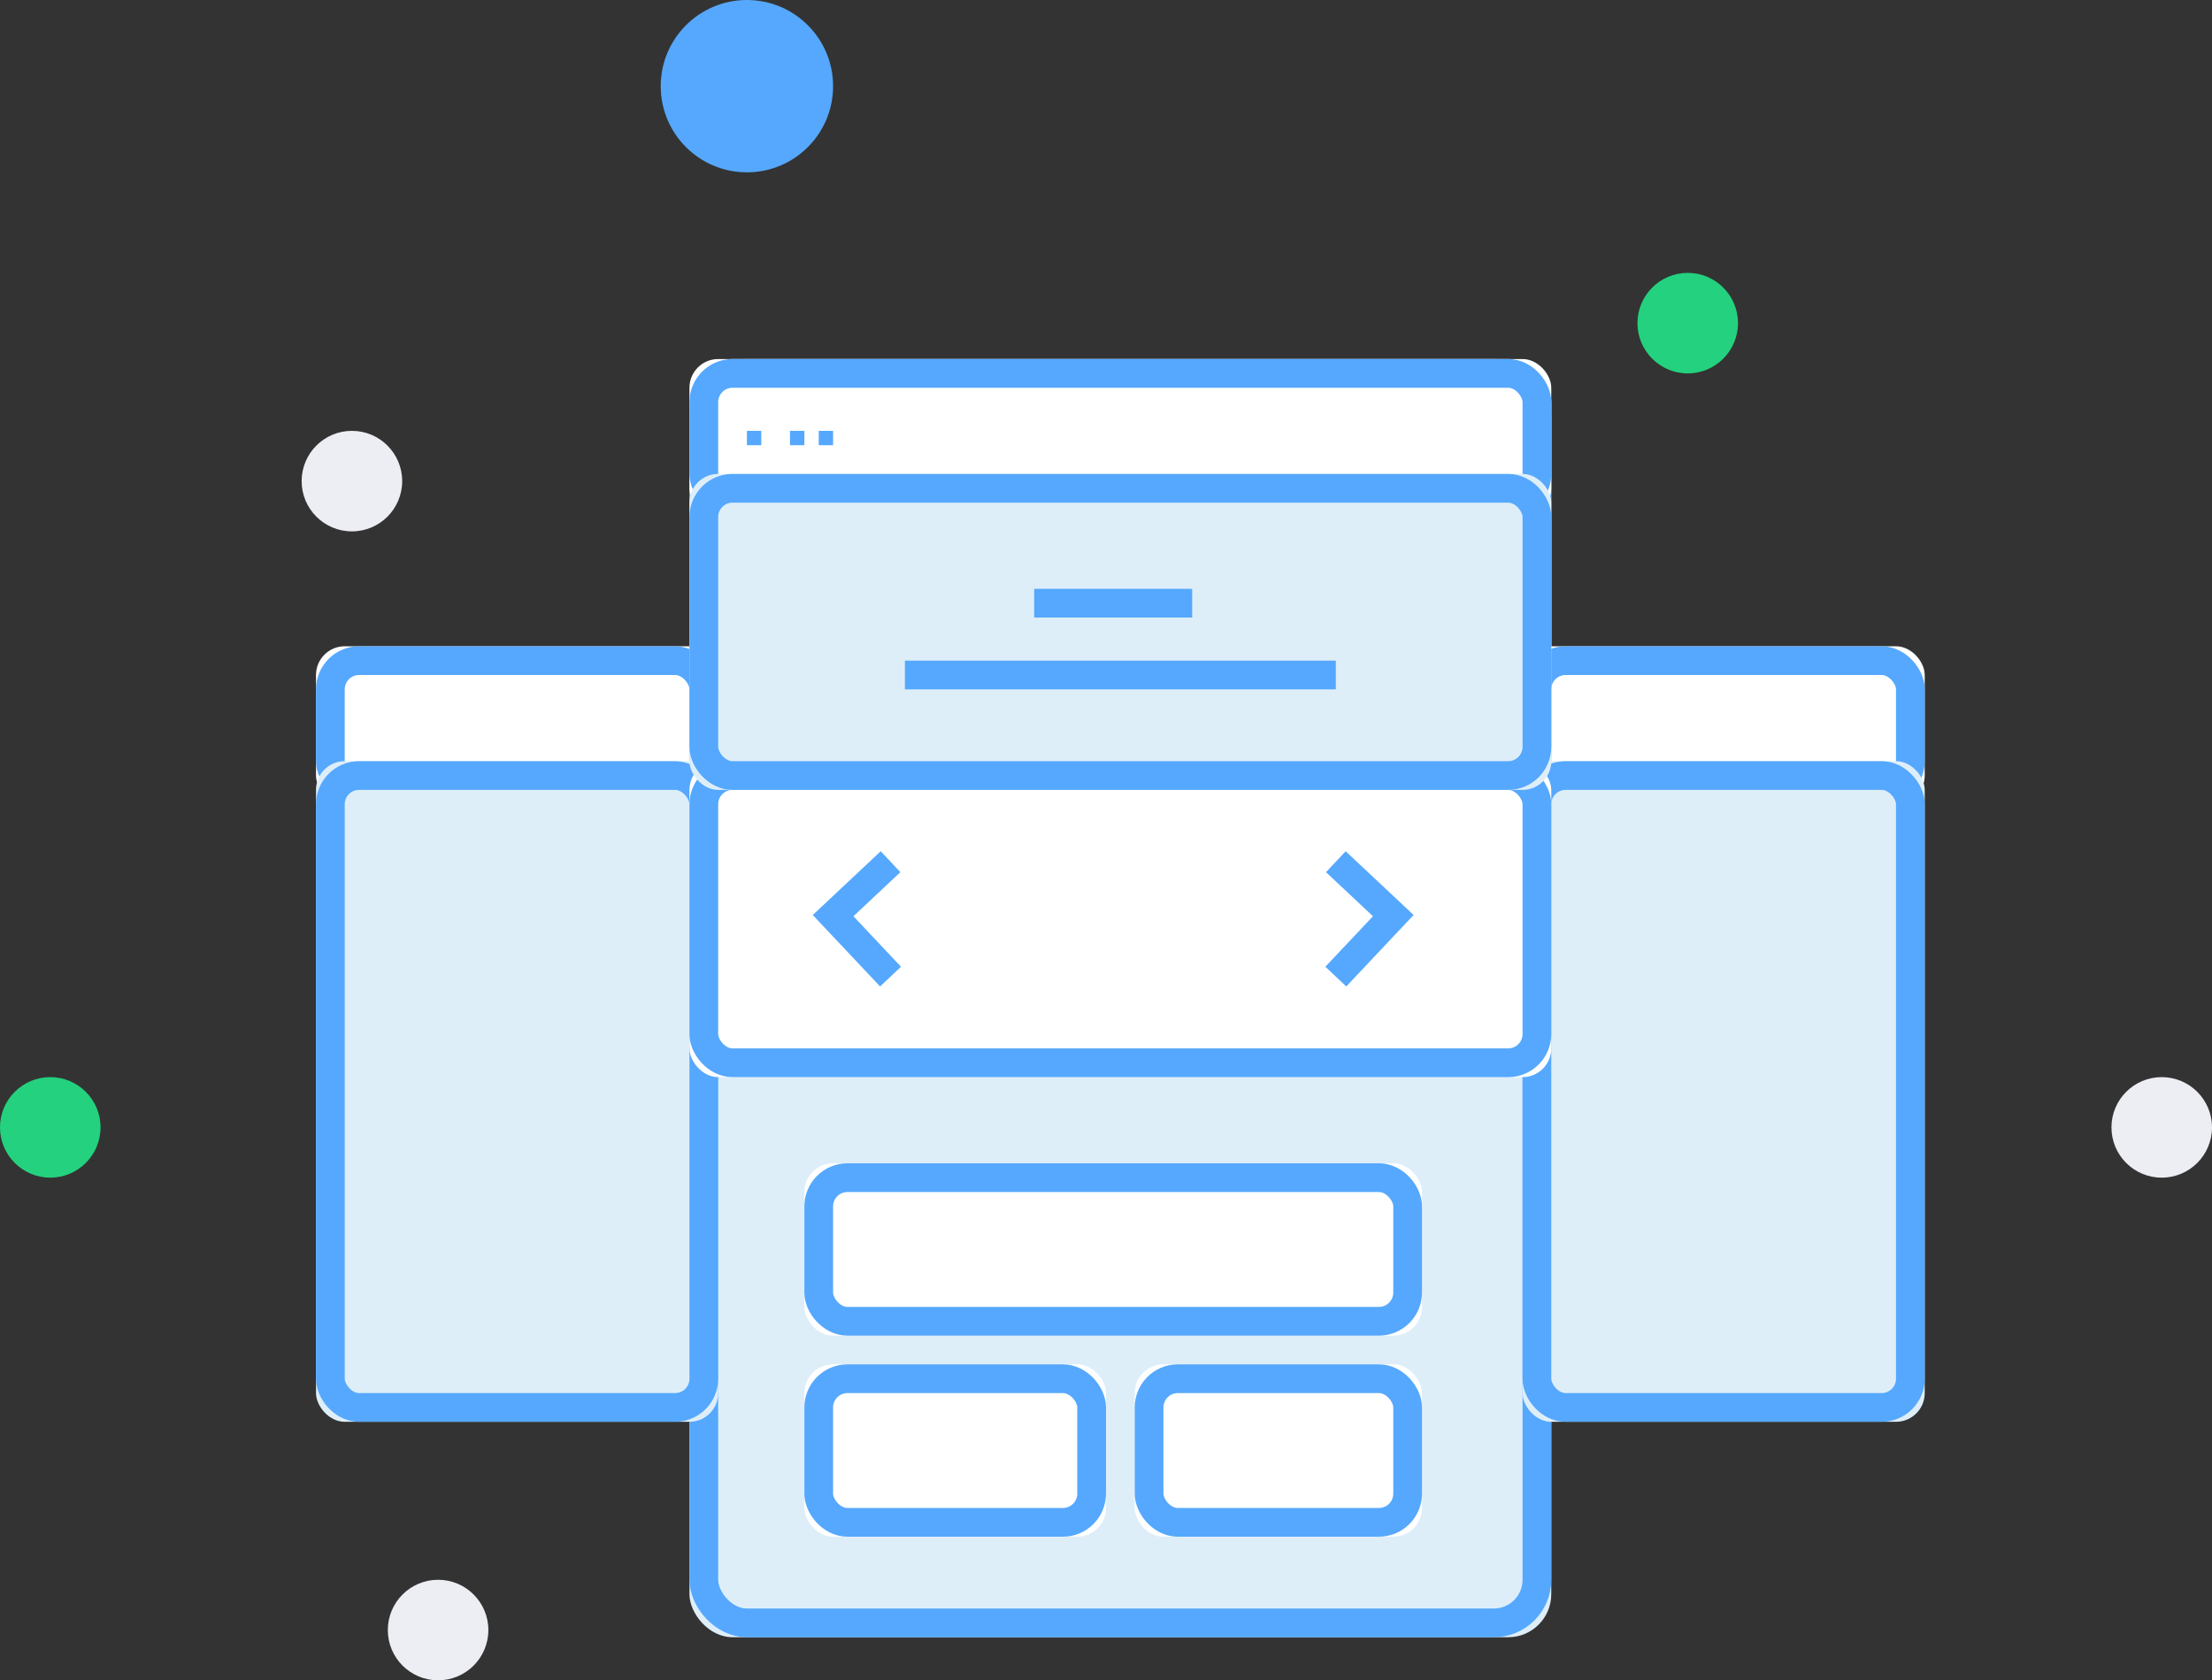 <svg xmlns="http://www.w3.org/2000/svg" xmlns:xlink="http://www.w3.org/1999/xlink" width="154" height="117" viewBox="0 0 154 117">
    <rect x="0" y="0" width="154" height="117" fill="#333333" stroke="none"/>
    <defs>
        <rect id="a" width="60" height="89" x="48" y="25" rx="3"/>
        <rect id="b" width="60" height="11" x="48" y="25" rx="2"/>
        <rect id="c" width="28" height="11" x="106" y="45" rx="2"/>
        <rect id="d" width="28" height="46" x="106" y="53" rx="2"/>
        <rect id="e" width="28" height="11" x="22" y="45" rx="2"/>
        <rect id="f" width="28" height="46" x="22" y="53" rx="2"/>
        <rect id="g" width="60" height="22" x="48" y="53" rx="2"/>
        <rect id="h" width="60" height="22" x="48" y="33" rx="2"/>
        <rect id="i" width="43" height="12" x="56" y="81" rx="2"/>
        <rect id="j" width="21" height="12" x="56" y="95" rx="2"/>
        <rect id="k" width="20" height="12" x="79" y="95" rx="2"/>
    </defs>
    <g fill="none" fill-rule="evenodd">
        <g>
            <use fill="#DEEEF9" xlink:href="#a"/>
            <rect width="58" height="87" x="49" y="26" stroke="#55A8FD" stroke-width="2" rx="3"/>
        </g>
        <g>
            <use fill="#FFF" xlink:href="#b"/>
            <rect width="58" height="9" x="49" y="26" stroke="#55A8FD" stroke-width="2" rx="2"/>
        </g>
        <g>
            <use fill="#FFF" xlink:href="#c"/>
            <rect width="26" height="9" x="107" y="46" stroke="#55A8FD" stroke-width="2" rx="2"/>
        </g>
        <g>
            <use fill="#DEEEF9" xlink:href="#d"/>
            <rect width="26" height="44" x="107" y="54" stroke="#55A8FD" stroke-width="2" rx="2"/>
        </g>
        <g>
            <use fill="#FFF" xlink:href="#e"/>
            <rect width="26" height="9" x="23" y="46" stroke="#55A8FD" stroke-width="2" rx="2"/>
        </g>
        <g>
            <use fill="#DEEEF9" xlink:href="#f"/>
            <rect width="26" height="44" x="23" y="54" stroke="#55A8FD" stroke-width="2" rx="2"/>
        </g>
        <path fill="#55A8FD" d="M52 30h1v1h-1zM55 30h1v1h-1zM57 30h1v1h-1z"/>
        <g>
            <use fill="#FFF" xlink:href="#g"/>
            <rect width="58" height="20" x="49" y="54" stroke="#55A8FD" stroke-width="2" rx="2"/>
        </g>
        <g>
            <use fill="#DEEEF9" xlink:href="#h"/>
            <rect width="58" height="20" x="49" y="34" stroke="#55A8FD" stroke-width="2" rx="2"/>
        </g>
        <path stroke="#55A8FD" stroke-linecap="square" stroke-width="2" d="M64 47h28M73 42h9"/>
        <path stroke="#55A8FD" stroke-width="2" d="M93 60l4 3.755L93 68M62 60l-4 3.755L62 68"/>
        <g>
            <use fill="#FFF" xlink:href="#i"/>
            <rect width="41" height="10" x="57" y="82" stroke="#55A8FD" stroke-width="2" rx="2"/>
        </g>
        <g>
            <use fill="#FFF" xlink:href="#j"/>
            <rect width="19" height="10" x="57" y="96" stroke="#55A8FD" stroke-width="2" rx="2"/>
        </g>
        <g>
            <use fill="#FFF" xlink:href="#k"/>
            <rect width="18" height="10" x="80" y="96" stroke="#55A8FD" stroke-width="2" rx="2"/>
        </g>
        <g>
            <circle cx="52" cy="6" r="6" fill="#55A8FD"/>
            <circle cx="24.5" cy="33.5" r="3.5" fill="#ECEEF3"/>
            <circle cx="30.5" cy="113.5" r="3.5" fill="#ECEEF3"/>
            <circle cx="150.5" cy="78.5" r="3.5" fill="#ECEEF3"/>
            <circle cx="117.5" cy="22.5" r="3.5" fill="#24D17E"/>
            <circle cx="3.5" cy="78.5" r="3.5" fill="#24D17E"/>
        </g>
    </g>
</svg>
